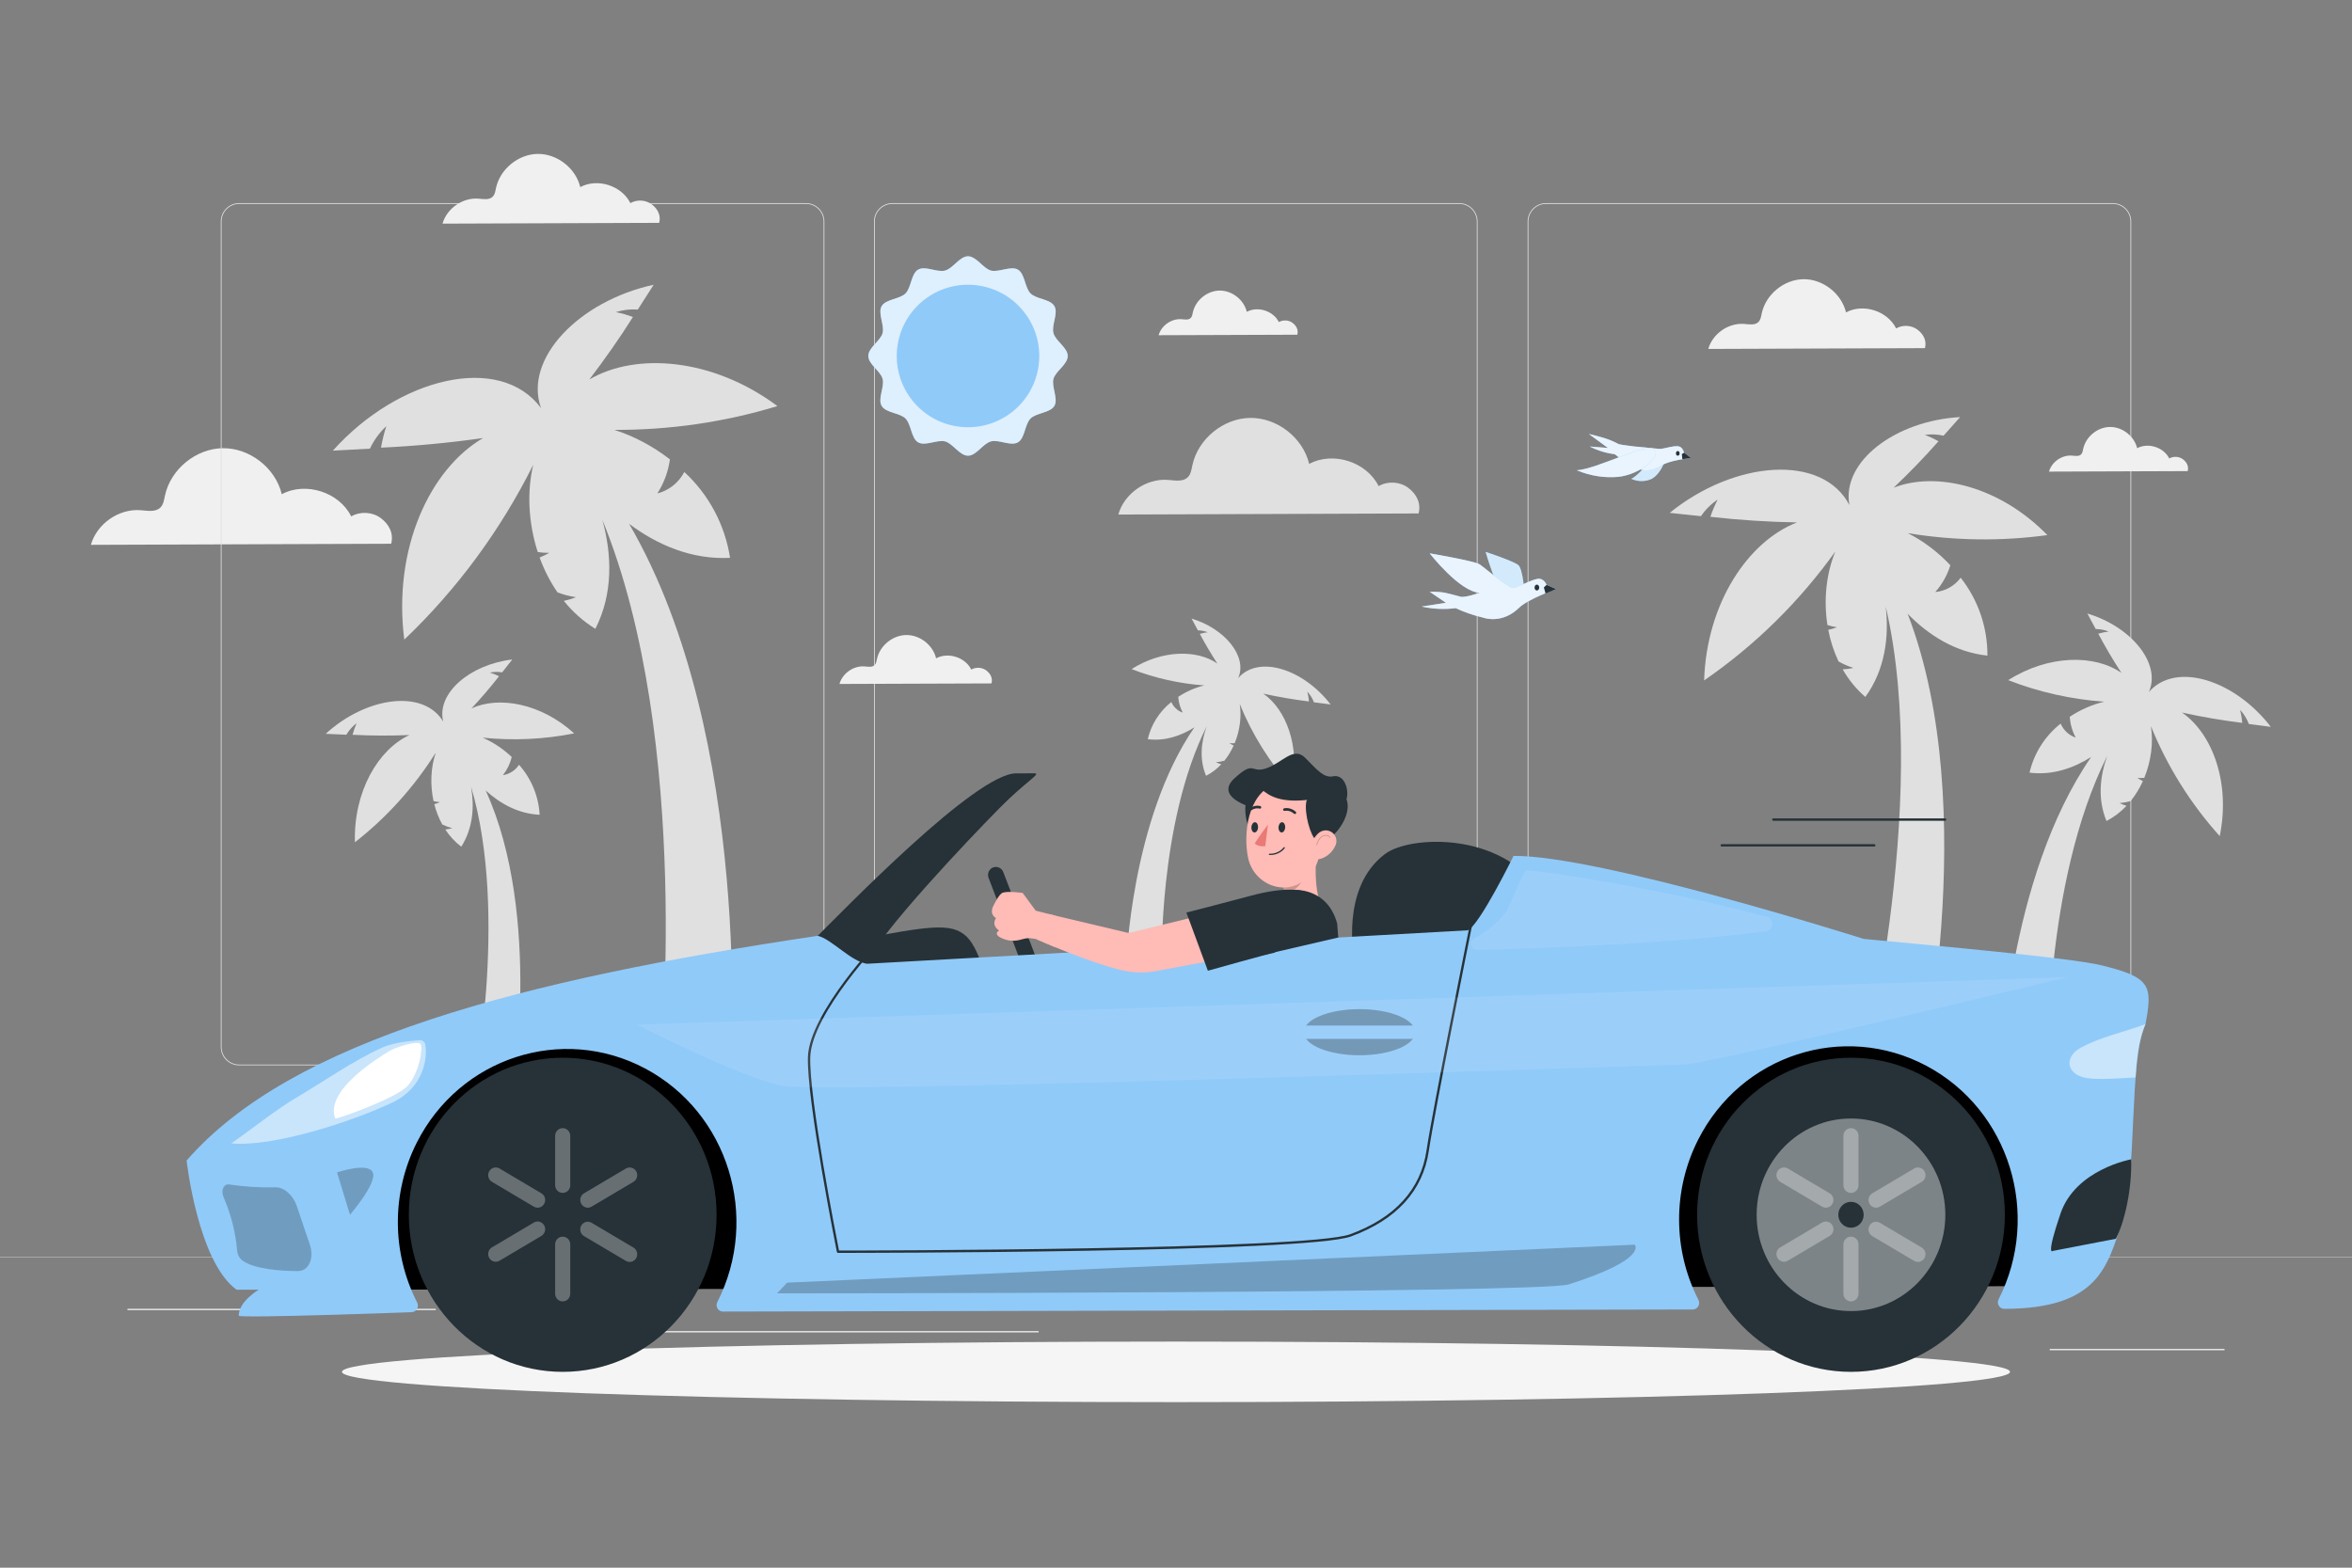 <svg xmlns="http://www.w3.org/2000/svg" viewBox="0 0 750 500"><rect x="0" y="0" width="750" height="500" fill="#808080" stroke="none"/><g id="freepik--background-complete--inject-101"><path d="M121.46,165.265c-2.672-2.019-6.57-2.247-9.46-.555-3.836-7.751-14.524-11.172-22.148-7.088-1.989-8.352-10.218-14.772-18.803-14.669-8.585,.103-16.658,6.719-18.445,15.117-.284,1.334-.472,2.797-1.427,3.772-1.551,1.584-4.14,1.052-6.35,.88-6.953-.542-13.949,4.339-15.839,11.051l95.748-.349c.839-3.242-.605-6.141-3.277-8.16Z" style="fill:#f0f0f0;"></path><g><g><g><g><path d="M673.734,339.783h-180.746c-3.232,0-5.862-2.63-5.862-5.862V70.647c0-3.232,2.63-5.862,5.862-5.862h180.746c3.232,0,5.862,2.629,5.862,5.862V333.921c0,3.233-2.63,5.862-5.862,5.862ZM492.988,65.035c-3.095,0-5.612,2.518-5.612,5.612V333.921c0,3.095,2.518,5.612,5.612,5.612h180.746c3.095,0,5.612-2.518,5.612-5.612V70.647c0-3.094-2.518-5.612-5.612-5.612h-180.746Z" style="fill:#e0e0e0;"></path><path d="M465.306,339.783h-180.747c-3.232,0-5.862-2.63-5.862-5.862V70.647c0-3.232,2.629-5.862,5.862-5.862h180.747c3.232,0,5.862,2.629,5.862,5.862V333.921c0,3.233-2.63,5.862-5.862,5.862ZM284.559,65.035c-3.094,0-5.612,2.518-5.612,5.612V333.921c0,3.095,2.518,5.612,5.612,5.612h180.747c3.095,0,5.612-2.518,5.612-5.612V70.647c0-3.094-2.518-5.612-5.612-5.612h-180.747Z" style="fill:#e0e0e0;"></path></g><path d="M257.012,339.783H76.266c-3.232,0-5.862-2.63-5.862-5.862V70.647c0-3.232,2.629-5.862,5.862-5.862h180.746c3.232,0,5.862,2.629,5.862,5.862V333.921c0,3.233-2.63,5.862-5.862,5.862ZM76.266,65.035c-3.094,0-5.612,2.518-5.612,5.612V333.921c0,3.095,2.518,5.612,5.612,5.612h180.746c3.095,0,5.612-2.518,5.612-5.612V70.647c0-3.094-2.517-5.612-5.612-5.612H76.266Z" style="fill:#e0e0e0;"></path></g><rect y="400.852" width="750" height=".12" style="fill:#e0e0e0;"></rect></g><g><rect x="653.626" y="430.228" width="55.729" height=".421" style="fill:#ebebeb;"></rect><rect x="495.044" y="434.794" width="14.627" height=".421" style="fill:#ebebeb;"></rect><rect x="40.645" y="417.431" width="72.675" height=".421" style="fill:#ebebeb;"></rect><rect x="128.299" y="417.431" width="10.655" height=".421" style="fill:#ebebeb;"></rect><rect x="173.586" y="424.535" width="157.613" height=".421" style="fill:#ebebeb;"></rect></g></g><path d="M633.745,209.105c.053-9.009-2.953-17.768-8.526-24.846-1.934,2.603-4.881,4.264-8.109,4.573,2.201-2.468,3.843-5.383,4.812-8.544-4.001-4.288-8.693-7.797-13.563-10.241,14.689,2.412,29.684,2.651,44.495,.615-15.165-15.596-35.415-20.438-49.014-15.117,4.976-4.724,9.761-9.647,14.296-14.802-1.394-.793-2.849-1.471-4.352-2.027,1.987-.293,4.011-.208,5.967,.251,1.712-1.898,3.478-3.885,5.295-5.942-20.628,1.149-37.891,14.187-35.303,28.075-8.587-16.479-36.592-14.323-57.309,2.478l9.968,1.048c1.421-2.089,3.229-3.885,5.328-5.291-.909,1.773-1.687,3.611-2.328,5.497,9.173,1.039,18.387,1.631,27.611,1.794-15.511,6.012-28.805,25.639-29.604,50.387,16.261-11.189,30.391-25.134,41.853-41.133-2.846,6.826-3.813,15.279-2.533,23.476,.991,.32,2.007,.555,3.038,.702-.902,.347-1.829,.624-2.774,.828,.666,3.482,1.768,6.867,3.279,10.074,1.495,.853,3.077,1.546,4.718,2.066-1.116,.259-2.254,.411-3.399,.454,1.888,3.324,4.33,6.303,7.22,8.806,6.281-8.624,7.604-19.062,6.512-28.796,14.745,63.111-8.678,154.015-8.678,154.015l19.054,.25s20.713-89.601-3.404-152.013c6.666,6.857,15.191,12.264,25.452,13.366Zm-42.074-42.759h0l-.009-.003-.009-.033c.007,.012,.012,.024,.019,.036Z" style="fill:#e0e0e0;"></path><path d="M232.796,177.921c-1.62-10.516-6.762-20.171-14.583-27.385-1.769,3.397-4.896,5.885-8.603,6.846,2.106-3.289,3.477-6.994,4.016-10.863-5.467-4.255-11.593-7.471-17.729-9.412,17.581,.071,35.114-2.45,52.006-7.59-20.597-15.357-45.118-17.224-59.984-8.479,4.921-6.439,9.583-13.073,13.91-19.932-1.773-.664-3.598-1.184-5.455-1.552,2.263-.712,4.64-.991,7.006-.822,1.643-2.533,3.332-5.18,5.066-7.919-23.844,5.19-41.542,23.619-35.932,39.333-13.09-17.616-45.348-9.874-66.374,13.588l11.821-.639c1.267-2.701,3.041-5.134,5.226-7.166-.729,2.238-1.293,4.526-1.689,6.846,10.893-.501,21.749-1.531,32.537-3.062-16.967,9.907-28.807,35.279-25.12,64.291,16.877-16.085,30.752-34.985,41.131-55.784-2.045,8.492-1.594,18.531,1.43,27.852,1.215,.188,2.444,.273,3.674,.251-.987,.574-2.017,1.069-3.081,1.483,1.426,3.937,3.343,7.679,5.705,11.136,1.903,.716,3.877,1.229,5.888,1.529-1.253,.51-2.552,.9-3.879,1.164,2.823,3.525,6.226,6.542,10.064,8.923,5.716-11.23,5.309-23.652,2.219-34.799,28.978,70.851,18.319,175.649,18.319,175.649h22.57s7.44-106.039-32.338-174.325c9.055,6.752,20.006,11.466,32.179,10.836Zm-57.052-42.013h0l-.011-.002c-.005-.013-.012-.024-.017-.036,.01,.013,.018,.025,.028,.038Z" style="fill:#e0e0e0;"></path><path d="M666.817,241.437c-26.777,38.844-28.72,99.803-28.72,99.803l14.968,.224s-1.561-59.567,18.902-100.427c-2.345,6.496-3.15,13.871-.258,20.815,2.392-1.243,4.555-2.885,6.396-4.855-.778-.218-1.533-.508-2.257-.869,1.21-.087,2.409-.303,3.574-.643,1.563-1.951,2.874-4.091,3.901-6.37-.615-.294-1.205-.636-1.767-1.023,.731,.068,1.467,.074,2.198,.018,2.223-5.411,2.946-11.367,2.114-16.514,5.235,12.852,12.637,24.732,21.953,35.072,3.511-17.102-2.386-32.742-12.036-39.409,6.352,1.401,12.768,2.507,19.229,3.299-.13-1.399-.362-2.787-.695-4.152,1.208,1.308,2.154,2.837,2.786,4.502l7.008,.917c-11.452-14.92-30.302-20.992-38.894-11.1,4.053-9.1-5.646-20.872-19.604-25.044,.908,1.709,1.793,3.361,2.657,4.944,1.416,.006,2.818,.28,4.133,.807-1.122,.135-2.231,.362-3.317,.676,2.264,4.279,4.739,8.44,7.376,12.496-8.453-5.88-23.134-5.881-36.091,2.327,9.822,3.826,20.145,6.122,30.613,6.877-3.741,.877-7.533,2.514-10.981,4.798,.146,2.327,.794,4.595,1.898,6.649-2.163-.741-3.911-2.364-4.81-4.466-4.983,3.94-8.481,9.454-9.923,15.64,7.218,.927,13.95-1.382,19.646-4.991Zm16.239-17.452l-.011,.021h-.007l.018-.021Z" style="fill:#e0e0e0;"></path><path d="M380.88,231.971c-20.29,29.434-21.763,75.627-21.763,75.627l11.342,.169s-1.183-45.137,14.323-76.1c-1.777,4.922-2.387,10.511-.195,15.773,1.813-.942,3.452-2.186,4.846-3.679-.59-.165-1.162-.385-1.71-.658,.917-.066,1.825-.23,2.708-.487,1.184-1.478,2.178-3.1,2.956-4.827-.466-.223-.913-.482-1.339-.775,.554,.052,1.111,.056,1.666,.013,1.684-4.101,2.233-8.613,1.602-12.514,3.967,9.739,9.576,18.741,16.635,26.576,2.661-12.959-1.808-24.811-9.121-29.863,4.813,1.062,9.675,1.9,14.571,2.5-.099-1.06-.275-2.112-.526-3.146,.916,.991,1.632,2.15,2.111,3.412l5.31,.694c-8.678-11.306-22.962-15.907-29.472-8.411,3.071-6.895-4.278-15.816-14.855-18.977,.688,1.295,1.359,2.547,2.013,3.746,1.073,.005,2.136,.212,3.132,.612-.85,.102-1.691,.274-2.514,.512,1.716,3.243,3.591,6.396,5.589,9.469-6.405-4.455-17.53-4.456-27.349,1.763,7.443,2.899,15.265,4.639,23.198,5.211-2.835,.665-5.709,1.905-8.321,3.636,.111,1.764,.601,3.482,1.438,5.038-1.639-.561-2.964-1.791-3.645-3.384-3.776,2.985-6.427,7.164-7.519,11.851,5.469,.703,10.571-1.047,14.887-3.782Zm12.305-13.224l-.009,.016h-.005l.014-.016Z" style="fill:#e0e0e0;"></path><path d="M172.08,259.867c-.323-5.908-2.641-11.53-6.576-15.949-1.165,1.783-3.03,2.989-5.134,3.319,1.345-1.705,2.305-3.68,2.815-5.792-2.793-2.652-6.008-4.766-9.298-6.175,9.725,.998,19.564,.559,29.192-1.364-10.56-9.621-24.026-11.991-32.73-7.963,3.074-3.294,6.016-6.711,8.784-10.271-.945-.464-1.926-.851-2.933-1.156,1.291-.271,2.621-.295,3.921-.073,1.047-1.312,2.126-2.685,3.235-4.105-13.477,1.572-24.275,10.804-22.027,19.806-6.282-10.462-24.555-7.937-37.469,3.9l6.575,.291c.848-1.426,1.963-2.676,3.283-3.681-.525,1.199-.962,2.434-1.308,3.696,6.054,.317,12.118,.339,18.171,.08-9.929,4.557-17.865,17.951-17.406,34.206,10.216-7.98,18.924-17.682,25.802-28.625-1.595,4.587-1.893,10.167-.728,15.489,.662,.17,1.338,.284,2.02,.339-.578,.264-1.175,.482-1.786,.653,.574,2.257,1.431,4.431,2.55,6.474,1.014,.5,2.078,.891,3.175,1.167-.721,.213-1.461,.358-2.21,.432,1.37,2.104,3.088,3.96,5.082,5.486,3.775-5.902,4.228-12.798,3.126-19.135,12.171,40.786,.558,98.194,.558,98.194l12.489,1.231s9.9-58.27-8.388-98.225c4.642,4.23,10.445,7.436,17.215,7.751Zm-29.279-26.359h0l-.006-.002-.007-.021,.013,.022Z" style="fill:#e0e0e0;"></path><path d="M449.076,155.602c-2.672-2.019-6.57-2.247-9.46-.555-3.836-7.751-14.524-11.172-22.148-7.088-1.989-8.352-10.218-14.772-18.803-14.669-8.585,.103-16.658,6.719-18.445,15.117-.284,1.334-.472,2.797-1.427,3.771-1.551,1.584-4.14,1.052-6.349,.88-6.953-.542-13.949,4.339-15.839,11.051l95.748-.349c.839-3.242-.605-6.141-3.277-8.16Z" style="fill:#e0e0e0;"></path><path d="M412.173,102.982c-1.234-.933-3.035-1.038-4.37-.256-1.772-3.581-6.71-5.161-10.231-3.274-.919-3.858-4.72-6.824-8.686-6.776-3.966,.048-7.695,3.104-8.521,6.984-.131,.617-.218,1.292-.659,1.742-.716,.732-1.912,.486-2.933,.406-3.212-.251-6.444,2.005-7.317,5.105l44.232-.161c.387-1.498-.279-2.837-1.514-3.769Z" style="fill:#f0f0f0;"></path><path d="M696.093,146.483c-1.234-.933-3.035-1.038-4.37-.256-1.772-3.581-6.71-5.161-10.231-3.274-.919-3.858-4.72-6.824-8.686-6.776-3.966,.048-7.695,3.104-8.521,6.984-.131,.617-.218,1.292-.659,1.742-.716,.732-1.912,.486-2.933,.407-3.212-.251-6.444,2.004-7.317,5.105l44.232-.161c.388-1.498-.279-2.837-1.513-3.769Z" style="fill:#f0f0f0;"></path><path d="M314.51,213.834c-1.353-1.022-3.327-1.138-4.791-.281-1.942-3.925-7.355-5.658-11.216-3.589-1.007-4.23-5.174-7.481-9.522-7.429-4.348,.052-8.436,3.403-9.341,7.655-.144,.676-.239,1.416-.722,1.91-.785,.802-2.096,.533-3.215,.446-3.521-.275-7.064,2.197-8.021,5.597l48.488-.176c.425-1.642-.306-3.11-1.659-4.132Z" style="fill:#f0f0f0;"></path><path d="M611.46,105.149c-1.928-1.457-4.741-1.622-6.826-.4-2.768-5.593-10.481-8.061-15.981-5.115-1.435-6.027-7.373-10.659-13.568-10.585-6.195,.074-12.02,4.849-13.309,10.908-.205,.963-.341,2.018-1.029,2.722-1.119,1.143-2.987,.759-4.582,.635-5.017-.391-10.065,3.131-11.43,7.975l69.09-.251c.605-2.339-.436-4.431-2.364-5.888Z" style="fill:#f0f0f0;"></path><path d="M207.839,65.188c-1.928-1.457-4.741-1.622-6.826-.4-2.768-5.593-10.481-8.061-15.981-5.114-1.435-6.027-7.373-10.659-13.568-10.585-6.195,.075-12.02,4.849-13.309,10.908-.205,.963-.341,2.018-1.03,2.722-1.119,1.143-2.987,.759-4.582,.635-5.017-.391-10.065,3.131-11.43,7.975l69.09-.252c.605-2.339-.436-4.431-2.364-5.888Z" style="fill:#f0f0f0;"></path></g><g id="freepik--Shadow--inject-101"><path d="M640.955,437.541c0,5.333-119.072,9.656-265.955,9.656s-265.955-4.323-265.955-9.656,119.072-9.656,265.955-9.656,265.955,4.323,265.955,9.656Z" style="fill:#f5f5f5;"></path></g><g id="freepik--Lines--inject-101"><g><path d="M620.248,261.771h-54.777c-.207,0-.375-.168-.375-.375s.168-.375,.375-.375h54.777c.207,0,.375,.168,.375,.375s-.168,.375-.375,.375Z" style="fill:#263238;"></path><path d="M597.652,269.988h-48.614c-.207,0-.375-.168-.375-.375s.168-.375,.375-.375h48.614c.207,0,.375,.168,.375,.375s-.168,.375-.375,.375Z" style="fill:#263238;"></path></g></g><g id="freepik--Birds--inject-101"><g><path d="M486.172,189.296s-.554-7.851-2.019-9.076c-1.465-1.226-10.429-4.205-10.429-4.205,0,0,3.546,12.102,5.701,13.498,2.155,1.396,6.748-.217,6.748-.217Z" style="fill:#90CAF9;"></path><path d="M473.723,176.016h0c.111,.372,3.583,12.133,5.701,13.498,1.42,.622,2.947,.751,4.42,.372,.784-.14,1.561-.336,2.327-.59,0,0-.566-7.866-2.019-9.076s-9.604-3.941-10.38-4.189h0l-.049-.016Z" style="fill:#fff; opacity:.6;"></path><path d="M490.74,184.58c-2.032,0-6.661,2.793-8.188,2.932-1.527,.14-9.112-6.439-10.737-7.525-1.625-1.086-15.921-3.506-15.921-3.506,0,0,9.481,12.226,15.921,12.583,0,0-4.765,1.676-6.157,1.226-4.411-1.146-5.261-1.607-9.764-1.555l5.172,3.525-7.745,1.195c3.584,.803,7.239,.976,10.86,.512,2.768,1.278,5.613,2.269,8.509,2.963,4.03,1.302,8.311,.198,11.611-2.994,2.783-2.839,11.956-6.051,11.956-6.051l-3.128-1.396c-.455-1.144-1.374-1.878-2.389-1.908Z" style="fill:#90CAF9;"></path><path d="M490.74,184.58c-2.032,0-6.661,2.793-8.188,2.932-1.527,.14-9.112-6.439-10.737-7.525-1.625-1.086-15.921-3.506-15.921-3.506,0,0,9.481,12.226,15.921,12.583,0,0-4.765,1.676-6.157,1.226-4.411-1.146-5.261-1.607-9.764-1.555l5.172,3.525-7.745,1.195c3.584,.803,7.239,.976,10.86,.512,2.768,1.278,5.613,2.269,8.509,2.963,4.03,1.302,8.311,.198,11.611-2.994,2.783-2.839,11.956-6.051,11.956-6.051l-3.128-1.396c-.455-1.144-1.374-1.878-2.389-1.908Z" style="fill:#fff; opacity:.8;"></path><polygon points="493.191 186.535 492.304 187.342 492.834 189.296 496.257 187.885 493.191 186.535" style="fill:#263238;"></polygon><path d="M489.333,187.396c0,.518,.333,.939,.745,.939s.745-.42,.745-.939-.333-.938-.745-.938-.745,.42-.745,.938Z" style="fill:#263238;"></path></g><g><g><path d="M530.599,144.081c-1.478-1.24-7.567,7.528-10.443,8.624,2.047,.941,4.266,.979,6.33,.108,3.172-1.491,5.672-7.438,4.113-8.732Z" style="fill:#90CAF9;"></path><path d="M520.156,152.705c2.047,.932,4.263,.976,6.33,.126,3.172-1.491,5.672-7.456,4.113-8.75-.349-.305-.954,0-1.72,.557-2.459,1.923-6.532,7.223-8.722,8.067Z" style="fill:#fff; opacity:.6;"></path><path d="M535.397,142.392c-1.492-.449-5.215,.934-6.357,.773-1.142-.162-8.064-.791-8.064-.791-1.912-.292-3.281-.371-4.821-.729-3.116-1.713-6.203-2.447-9.52-3.242l6.088,4.456-5.793-.449c2.55,1.303,5.223,2.125,7.943,2.444,1.897,1.498,3.879,2.796,5.927,3.881,2.819,1.776,6.093,1.71,8.87-.18,2.365-1.689,9.475-2.497,9.475-2.497l-2.15-1.671c-.202-1.02-.824-1.795-1.599-1.994Z" style="fill:#90CAF9;"></path><path d="M535.397,142.392c-1.492-.449-5.215,.934-6.357,.773-1.142-.162-8.064-.791-8.064-.791-1.912-.292-3.281-.371-4.821-.729-3.116-1.713-6.203-2.447-9.52-3.242l6.088,4.456-5.793-.449c2.55,1.303,5.223,2.125,7.943,2.444,1.897,1.498,3.879,2.796,5.927,3.881,2.819,1.776,6.093,1.71,8.87-.18,2.365-1.689,9.475-2.497,9.475-2.497l-2.15-1.671c-.202-1.02-.824-1.795-1.599-1.994Z" style="fill:#fff; opacity:.8;"></path><polygon points="537.037 144.386 536.298 144.835 536.472 146.452 539.187 146.057 537.037 144.386" style="fill:#263238;"></polygon><path d="M527.36,143.236c-2.688-1.905-18.198,6.378-24.568,6.756,4.269,1.783,8.748,2.496,13.211,2.102,7.163-.737,14.219-6.863,11.357-8.858Z" style="fill:#90CAF9;"></path><ellipse cx="535.007" cy="144.597" rx=".591" ry=".745" style="fill:#263238;"></ellipse></g><path d="M527.36,143.236c-2.688-1.905-18.198,6.378-24.568,6.756,4.269,1.783,8.748,2.496,13.211,2.102,7.163-.737,14.219-6.863,11.357-8.858Z" style="fill:#fff; opacity:.8;"></path></g></g><g id="freepik--Sun--inject-101"><path d="M340.476,113.545c0,2.69-3.89,4.827-4.554,7.304-.664,2.477,1.592,6.359,.298,8.598-1.294,2.239-5.755,2.196-7.602,4.035-1.847,1.839-1.762,6.291-4.035,7.602-2.273,1.311-6.036-.979-8.598-.298-2.562,.681-4.623,4.555-7.304,4.555s-4.827-3.89-7.304-4.555c-2.477-.664-6.351,1.601-8.598,.298-2.247-1.303-2.188-5.755-4.035-7.602-1.847-1.847-6.283-1.754-7.602-4.035-1.32-2.282,.979-6.061,.298-8.615-.681-2.554-4.554-4.614-4.554-7.304s3.89-4.818,4.554-7.296c.664-2.477-1.592-6.359-.298-8.598,1.294-2.239,5.755-2.197,7.602-4.044s1.762-6.283,4.035-7.602c2.273-1.319,6.036,.988,8.598,.298,2.562-.69,4.623-4.546,7.304-4.546s4.827,3.891,7.304,4.546c2.477,.656,6.351-1.592,8.598-.298s2.188,5.755,4.035,7.602c1.847,1.847,6.283,1.762,7.602,4.044,1.32,2.281-.979,6.036-.298,8.598,.681,2.562,4.554,4.631,4.554,7.313Z" style="fill:#90CAF9;"></path><path d="M340.476,113.545c0,2.69-3.89,4.827-4.554,7.304-.664,2.477,1.592,6.359,.298,8.598-1.294,2.239-5.755,2.196-7.602,4.035-1.847,1.839-1.762,6.291-4.035,7.602-2.273,1.311-6.036-.979-8.598-.298-2.562,.681-4.623,4.555-7.304,4.555s-4.827-3.89-7.304-4.555c-2.477-.664-6.351,1.601-8.598,.298-2.247-1.303-2.188-5.755-4.035-7.602-1.847-1.847-6.283-1.754-7.602-4.035-1.32-2.282,.979-6.061,.298-8.615-.681-2.554-4.554-4.614-4.554-7.304s3.89-4.818,4.554-7.296c.664-2.477-1.592-6.359-.298-8.598,1.294-2.239,5.755-2.197,7.602-4.044s1.762-6.283,4.035-7.602c2.273-1.319,6.036,.988,8.598,.298,2.562-.69,4.623-4.546,7.304-4.546s4.827,3.891,7.304,4.546c2.477,.656,6.351-1.592,8.598-.298s2.188,5.755,4.035,7.602c1.847,1.847,6.283,1.762,7.602,4.044,1.32,2.281-.979,6.036-.298,8.598,.681,2.562,4.554,4.631,4.554,7.313Z" style="fill:#fff; opacity:.7;"></path><circle cx="308.678" cy="113.541" r="22.722" transform="translate(145.518 399.115) rotate(-80.454)" style="fill:#90CAF9;"></circle></g><g id="freepik--Character--inject-101"><g><g><g><path d="M331.001,314.124h0c-1.292,.506-2.742-.139-3.26-1.452l-12.504-32.67c-.504-1.322,.13-2.813,1.419-3.336h0c1.292-.506,2.742,.139,3.26,1.452l12.504,32.67c.511,1.315-.116,2.805-1.401,3.328l-.018,.007Z" style="fill:#263238;"></path><path d="M272.606,299.818c23.372-4.419,30.728-5.733,35.578-1.142,4.849,4.59,7.223,18.17,7.223,18.17l-43.772-9.281,.971-7.746Z" style="fill:#263238;"></path><path d="M257.987,301.266c11.777-11.779,53.182-54.572,66.009-54.612l5.877-.007c2.301-.009-2.717,2.593-10.813,10.75-10.165,10.253-39.478,41.185-42.617,49.99-13.938,.039-18.456-6.121-18.456-6.121Z" style="fill:#263238;"></path><polygon points="656.155 324.756 154.212 325.82 113.05 362.863 113.141 411.333 656.315 410.188 656.155 324.756"></polygon><path d="M491.126,284.295c-12.57-19.124-41.565-17.863-49.471-11.924-14.428,10.821-9.817,33.485-9.817,33.485l58.44-9.506,.847-12.055Z" style="fill:#263238;"></path><path d="M131.574,418.497s-55.45,2.044-55.45,1.131c0-4.559,6.377-8.295,6.377-8.295h-7.067c-12.348-8.908-15.933-41.193-15.933-41.193,33.46-38.446,106.72-57.596,201.266-71.669,4.362,.995,10.532,8.162,15.676,8.915l191.588-10.676c3.706-1.522,14.603-23.722,14.603-23.722,27.265-.294,111.652,26.466,111.652,26.466,22.092,2.108,65.942,5.996,75.836,8.426,15.701,3.855,16.344,6.416,14.032,18.742-5.352,11.039-2.601,48.487-7.384,62.833-4.783,14.346-7.454,27.926-37.633,27.996h0c-1.124,.01-2.043-.915-2.053-2.066-.003-.351,.081-.697,.244-1.006,13.725-27.081,3.396-60.418-23.069-74.462s-59.045-3.475-72.77,23.605c-8.119,16.021-8.078,35.09,.11,51.073,.518,1.032,.12,2.297-.888,2.827-.283,.149-.595,.228-.913,.232l-309.225,.66c-1.115,.025-2.039-.879-2.064-2.02-.008-.367,.08-.73,.255-1.051,13.728-27.079,3.403-60.418-23.06-74.465-26.463-14.047-59.045-3.483-72.773,23.596-8.12,16.018-8.082,35.085,.102,51.069,.525,1.017,.145,2.278-.849,2.815-.289,.156-.61,.239-.937,.241" style="fill:#90CAF9;"></path><g><ellipse cx="179.438" cy="387.446" rx="49.067" ry="50.095" style="fill:#263238;"></ellipse><g style="opacity:.3;"><path d="M181.842,362.268v15.744c0,1.355-1.075,2.453-2.402,2.453h-.016c-1.327,0-2.402-1.098-2.402-2.453v-15.744c0-1.355,1.075-2.452,2.402-2.452h.016c1.327,0,2.402,1.098,2.402,2.452Z" style="fill:#fff;"></path></g><g style="opacity:.3;"><path d="M181.842,396.873v15.744c0,1.355-1.075,2.452-2.402,2.452h-.016c-1.327,0-2.402-1.098-2.402-2.452v-15.744c0-1.355,1.075-2.453,2.402-2.453h.016c1.327,0,2.402,1.098,2.402,2.453Z" style="fill:#fff;"></path></g><g style="opacity:.3;"><path d="M188.612,384.867c-1.147,.663-2.604,.25-3.252-.921h0c-.667-1.172-.278-2.673,.869-3.354l13.359-7.911,.006-.004c1.151-.675,2.619-.269,3.279,.906h0l.003,.006c.661,1.175,.264,2.674-.887,3.348l-13.344,7.911-.033,.02Z" style="fill:#fff;"></path></g><g style="opacity:.3;"><path d="M155.991,401.192h0l-.004-.006c-.661-1.175-.264-2.674,.887-3.348l13.344-7.912c1.152-.683,2.628-.287,3.301,.886h0c.667,1.18,.271,2.688-.883,3.37l-13.344,7.911c-1.156,.681-2.633,.277-3.301-.902Z" style="fill:#fff;"></path></g><g style="opacity:.3;"><path d="M202.869,401.262c-.664,1.173-2.133,1.574-3.282,.896l-13.359-7.911c-1.149-.688-1.537-2.195-.868-3.37h0c.668-1.172,2.139-1.568,3.285-.886l13.344,7.912,.006,.004c1.148,.678,1.541,2.178,.877,3.351h0l-.003,.006Z" style="fill:#fff;"></path></g><g style="opacity:.3;"><path d="M173.505,383.971c-.67,1.169-2.142,1.561-3.287,.877l-13.344-7.911-.006-.004c-1.149-.678-1.541-2.178-.877-3.351h0c.668-1.179,2.146-1.583,3.301-.902l13.344,7.911,.006,.004c1.149,.678,1.541,2.178,.877,3.351h0l-.014,.025Z" style="fill:#fff;"></path></g><path d="M179.44,383.313h0c2.234,0,4.045,1.849,4.045,4.13s-1.811,4.13-4.045,4.13-4.045-1.849-4.045-4.13,1.811-4.13,4.045-4.13Z" style="fill:#263238;"></path></g><g><ellipse cx="590.239" cy="387.446" rx="49.067" ry="50.095" style="fill:#263238;"></ellipse><ellipse cx="590.239" cy="387.446" rx="30.082" ry="30.712" style="fill:#fff; isolation:isolate; opacity:.4;"></ellipse><g style="opacity:.3;"><path d="M592.643,362.268v15.744c0,1.355-1.075,2.453-2.402,2.453h-.015c-1.327,0-2.402-1.098-2.402-2.453v-15.744c0-1.355,1.076-2.452,2.402-2.452h.015c1.327,0,2.402,1.098,2.402,2.452Z" style="fill:#fff;"></path></g><g style="opacity:.3;"><path d="M592.643,396.873v15.744c0,1.355-1.075,2.452-2.402,2.452h-.015c-1.327,0-2.402-1.098-2.402-2.452v-15.744c0-1.355,1.076-2.453,2.402-2.453h.015c1.327,0,2.402,1.098,2.402,2.453Z" style="fill:#fff;"></path></g><g style="opacity:.3;"><path d="M599.413,384.867c-1.147,.663-2.604,.25-3.252-.921h0c-.667-1.172-.278-2.673,.869-3.354l13.359-7.911,.006-.004c1.15-.675,2.619-.269,3.279,.906h0l.003,.006c.661,1.175,.264,2.674-.887,3.348l-13.344,7.911-.033,.02Z" style="fill:#fff;"></path></g><g style="opacity:.3;"><path d="M566.792,401.192h0l-.004-.006c-.661-1.175-.264-2.674,.887-3.348l13.344-7.912c1.152-.683,2.628-.287,3.301,.886h0c.667,1.18,.271,2.688-.883,3.37l-13.344,7.911c-1.156,.681-2.633,.277-3.301-.902Z" style="fill:#fff;"></path></g><g style="opacity:.3;"><path d="M613.67,401.262c-.664,1.173-2.133,1.574-3.282,.896l-13.359-7.911c-1.149-.688-1.537-2.195-.868-3.37h0c.668-1.172,2.138-1.568,3.285-.886l13.344,7.912,.006,.004c1.148,.678,1.541,2.178,.877,3.351h0l-.003,.006Z" style="fill:#fff;"></path></g><g style="opacity:.3;"><path d="M584.306,383.971c-.67,1.169-2.142,1.561-3.287,.877l-13.344-7.911-.006-.004c-1.149-.678-1.541-2.178-.877-3.351h0c.668-1.179,2.145-1.583,3.301-.902l13.344,7.911,.006,.004c1.149,.678,1.541,2.178,.877,3.351h0l-.014,.025Z" style="fill:#fff;"></path></g><path d="M590.24,383.313h0c2.234,0,4.045,1.849,4.045,4.13s-1.811,4.13-4.045,4.13-4.045-1.849-4.045-4.13,1.811-4.13,4.045-4.13Z" style="fill:#263238;"></path></g><path d="M480.384,290.741c-2.833,3.562-6.351,6.492-10.334,8.607-.917,.47-1.288,1.613-.829,2.551,.342,.699,1.069,1.113,1.83,1.042,20.817-.463,63.051-2.096,91.721-5.885,1.294,.027,2.363-1.025,2.389-2.349,.026-1.324-1.001-2.418-2.295-2.445-.111-.002-.223,.004-.333,.017-25.865-7.365-68.425-14.428-75.857-14.674-.669-.038-5.875,12.598-6.292,13.134Z" style="fill:#fff; isolation:isolate; opacity:.1;"></path><path d="M135.627,333.185c-.155-.861-.902-1.475-1.775-1.419-2.65,.168-8.343,.704-11.911,2.326-9.468,4.287-18.504,10.702-27.466,16.007-6.52,3.823-14.137,9.996-20.724,14.575,13.45,1.237,38.587-6.964,51.387-13.048,10.022-4.745,11.251-14.2,10.489-18.441Z" style="fill:#fff; isolation:isolate; opacity:.5;"></path><path d="M73.069,377.768c4.858,.734,9.769,1.042,14.678,.92,2.771-.146,5.758,2.483,6.944,6.116,1.186,3.632,2.798,8.187,4.056,11.976,1.57,4.494-.256,8.642-3.786,8.617-5.751-.028-13.704-.614-17.582-3.311-1.019-.755-1.663-1.929-1.764-3.212-.51-5.865-1.961-11.604-4.295-16.986-.979-2.176-.051-4.37,1.748-4.12Z" style="fill:#263238; isolation:isolate; opacity:.3;"></path><path d="M665.337,343.829c3.956,.668,11.45,.01,15.66-.172,.469-8.715,1.436-12.44,3.156-17.035h0c-7.402,2.76-14.257,4.027-20.898,7.676-3.618,2.099-4.418,5.628-1.787,7.883,.967,.829,2.317,1.404,3.869,1.647Z" style="fill:#fff; isolation:isolate; opacity:.5;"></path><path d="M107.476,373.933s9.943-3.396,11.399,0-7.276,13.509-7.276,13.509l-4.123-13.509Z" style="fill:#263238; isolation:isolate; opacity:.3;"></path><path d="M679.582,369.755s-17.725,3.179-22.535,17.305c-4.81,14.127-2.423,11.911-2.423,11.911l20.09-3.883c2.83-5.433,5.126-15.85,4.868-25.334Z" style="fill:#263238;"></path><path d="M267.228,399.598c-.179,0-.333-.126-.368-.302-.097-.484-9.701-48.596-9.231-62.24,.481-13.993,22.93-37.838,23.997-38.551,.173-.115,.405-.068,.521,.104,.115,.172,.068,.404-.104,.52-1.053,.704-23.191,24.193-23.664,37.953-.447,12.994,8.339,57.646,9.157,61.767,7.617-.005,149.334-.172,162.994-5.196,14.318-5.266,22.513-14.265,24.356-26.747,1.871-12.674,13.651-71.226,13.771-71.815,.04-.202,.236-.341,.441-.293,.203,.04,.334,.238,.293,.441-.118,.59-11.895,59.122-13.763,71.776-1.888,12.774-10.244,21.974-24.839,27.341-14.093,5.184-157.465,5.243-163.562,5.243Z" style="fill:#263238;"></path><path d="M247.788,412.508l3.208-3.417,270.283-12.109s4.448,4.544-21.059,12.672c-8.877,2.829-252.431,2.854-252.431,2.854Z" style="fill:#263238; isolation:isolate; opacity:.3;"></path><g><ellipse cx="433.503" cy="329.212" rx="17.777" ry="7.358" style="isolation:isolate; opacity:.3;"></ellipse><rect x="413.797" y="327.088" width="39.062" height="4.252" style="fill:#90CAF9;"></rect></g></g><path d="M106.902,356.734c.154,.396,19.207-6.337,22.98-10.308,3.773-3.972,5.079-12.28,4.201-13.447-.877-1.168-7.803,.877-10.289,2.457s-20.407,12.241-16.892,21.299Z" style="fill:#fff;"></path><path d="M203.052,326.815c2.353,1.057,32.866,16.647,46.168,19.437,13.303,2.789,280.922-6.675,287.965-6.747,7.043-.072,122.039-27.843,122.039-27.843l-456.172,15.153Z" style="fill:#fff; isolation:isolate; opacity:.1;"></path></g><g><path d="M401.577,266.82c2.348-.231,7.593-5.487,8.938-8.984s-7.72-10.143-11.032-6.846c-4.449,4.398-2.05,16.231,2.094,15.83Z" style="fill:#263238;"></path><path d="M419.927,270.738c-.737,6.383-.888,17.92,3.85,21.718,0,0-1.141,4.311-10.786,4.831-6.859,.361-8.673-3.178-8.673-3.178,6.83-2.267,6.189-7.432,4.551-12.181l11.057-11.19Z" style="fill:#ffbbb5;"></path><path d="M415.437,275.323l-6.535,6.642c.396,1.103,.698,2.238,.903,3.392,2.628-.619,6.033-3.853,6.066-6.668,.061-1.139-.086-2.28-.434-3.367Z" style="isolation:isolate; opacity:.2;"></path><path d="M421.996,262.255c-.762,8.482-.785,13.481-5.195,17.728-6.635,6.361-17.016,2.18-18.806-6.358-1.604-7.683-.111-20.322,8.327-23.411,6.007-2.268,12.715,.764,14.983,6.771,.634,1.68,.87,3.484,.691,5.27Z" style="fill:#ffbbb5;"></path><path d="M419.755,268.043c-1.908-1.361-3.846-8.583-3.228-12.235,.618-3.652,11.76-4.897,13.017-.329,1.611,5.948-6.389,14.983-9.79,12.563Z" style="fill:#263238;"></path><path d="M398.522,257.275s-11.226-3.229-4.86-9.054c6.366-5.825,5.084-1.608,9.865-3.09,5.204-1.607,8.86-7.254,12.65-3.452,3.79,3.802,5.891,6.526,8.898,5.919,5.528-1.114,6.265,10.97,.869,9.465l-7.912-2.086c-9.515,1.302-13.293-1.111-15.682-3.168" style="fill:#263238;"></path><path d="M425.722,269.916c-.867,1.83-2.427,3.239-4.336,3.916-2.53,.881-3.956-1.345-3.396-3.824,.56-2.478,2.427-5.366,5.042-5.169,1.881,.161,3.275,1.817,3.114,3.698-.042,.485-.186,.955-.424,1.379Z" style="fill:#ffbbb5;"></path><path d="M409.816,263.962c-.065,.899-.594,1.588-1.182,1.54-.588-.048-1.012-.816-.947-1.715,.065-.899,.594-1.588,1.182-1.54,.588,.048,1.012,.816,.947,1.715Z" style="fill:#263238;"></path><path d="M413.041,259.61c-.14,.045-.3,.016-.418-.091-1.399-1.269-2.91-.903-2.925-.9-.226,.057-.457-.079-.517-.303-.059-.225,.076-.454,.301-.511,.079-.021,1.972-.48,3.708,1.095,.173,.157,.187,.423,.03,.594-.051,.056-.112,.094-.18,.115Z" style="fill:#263238;"></path><path d="M419.904,269.586l-.023-.002c-.067-.013-.112-.078-.1-.146,.146-.773,.492-1.498,1.002-2.096,.343-.401,.908-.906,1.653-1.033,.714-.127,1.452,.184,1.777,.748,.034,.061,.014,.137-.046,.171-.059,.034-.137,.014-.171-.046-.269-.468-.907-.733-1.519-.627-.672,.114-1.189,.579-1.506,.949-.481,.564-.809,1.249-.945,1.98-.012,.06-.063,.102-.123,.102Z" style="opacity:.2;"></path><path d="M408.425,271.686c-1.068,.717-2.339,1.067-3.623,1-.112,0-.204-.091-.204-.204h0c.013-.113,.11-.198,.224-.195,1.743,.085,3.422-.665,4.523-2.019,.065-.093,.192-.115,.284-.051s.115,.192,.051,.284c-.346,.465-.771,.865-1.255,1.185Z" style="fill:#263238;"></path><g><path d="M396.006,288.752l-36.082,8.829-25.542-6.054-3.862,8.029s16.883,7.595,27.6,9.975c3.461,.769,7.036,.831,10.521,.18l9.482-1.77c9.191-1.63,19.9-3.748,19.9-3.748l-2.016-15.44Z" style="fill:#ffbbb5;"></path><path d="M336.453,292.018l-6.187-1.566-4.158-5.655s-5.467-.807-6.703,.105c-1.236,.912-2.602,3.967-2.602,3.967,0,0-1.577,2.478,.8,3.961,0,0-1.683,2.189,.994,3.955,0,0-2.107,1.036,.753,2.407,2.86,1.371,5.217,.803,7.047,.262,1.83-.541,4.122,.101,4.122,.101l5.867,2.512,.066-10.049Z" style="fill:#ffbbb5;"></path></g><path d="M401.169,263.962c-.065,.899-.594,1.588-1.182,1.54-.588-.048-1.012-.816-.947-1.715,.065-.899,.594-1.588,1.182-1.54,.588,.048,1.012,.816,.947,1.715Z" style="fill:#263238;"></path><path d="M404.316,262.995s-3.168,4.261-4.212,6.014c1.169,1.22,3.362,.855,3.362,.855l.849-6.869Z" style="fill:#e97a75;"></path><path d="M398.327,258.753c-.077-.022-.148-.067-.204-.133-.151-.179-.13-.446,.046-.596,1.771-1.509,3.629-.952,3.715-.938,.223,.068,.35,.304,.285,.528-.065,.223-.297,.349-.519,.283-.076-.026-1.513-.437-2.934,.775-.111,.095-.258,.121-.389,.082Z" style="fill:#263238;"></path><g><path d="M395.489,306.263l3.46-20.117,13.071-2.279c.572-.084,11.19-.957,14.374,10.692l.342,4.453-31.247,7.252Z" style="fill:#263238;"></path><path d="M406.073,303.941c-.724-.011-20.909,5.667-20.909,5.667l-6.85-18.559s12.016-3.053,20.673-5.393c9.675-2.615,18.712-2.937,20.802,1.579,3.96,8.557-13.715,16.706-13.715,16.706Z" style="fill:#263238;"></path></g></g></g></g></svg>
